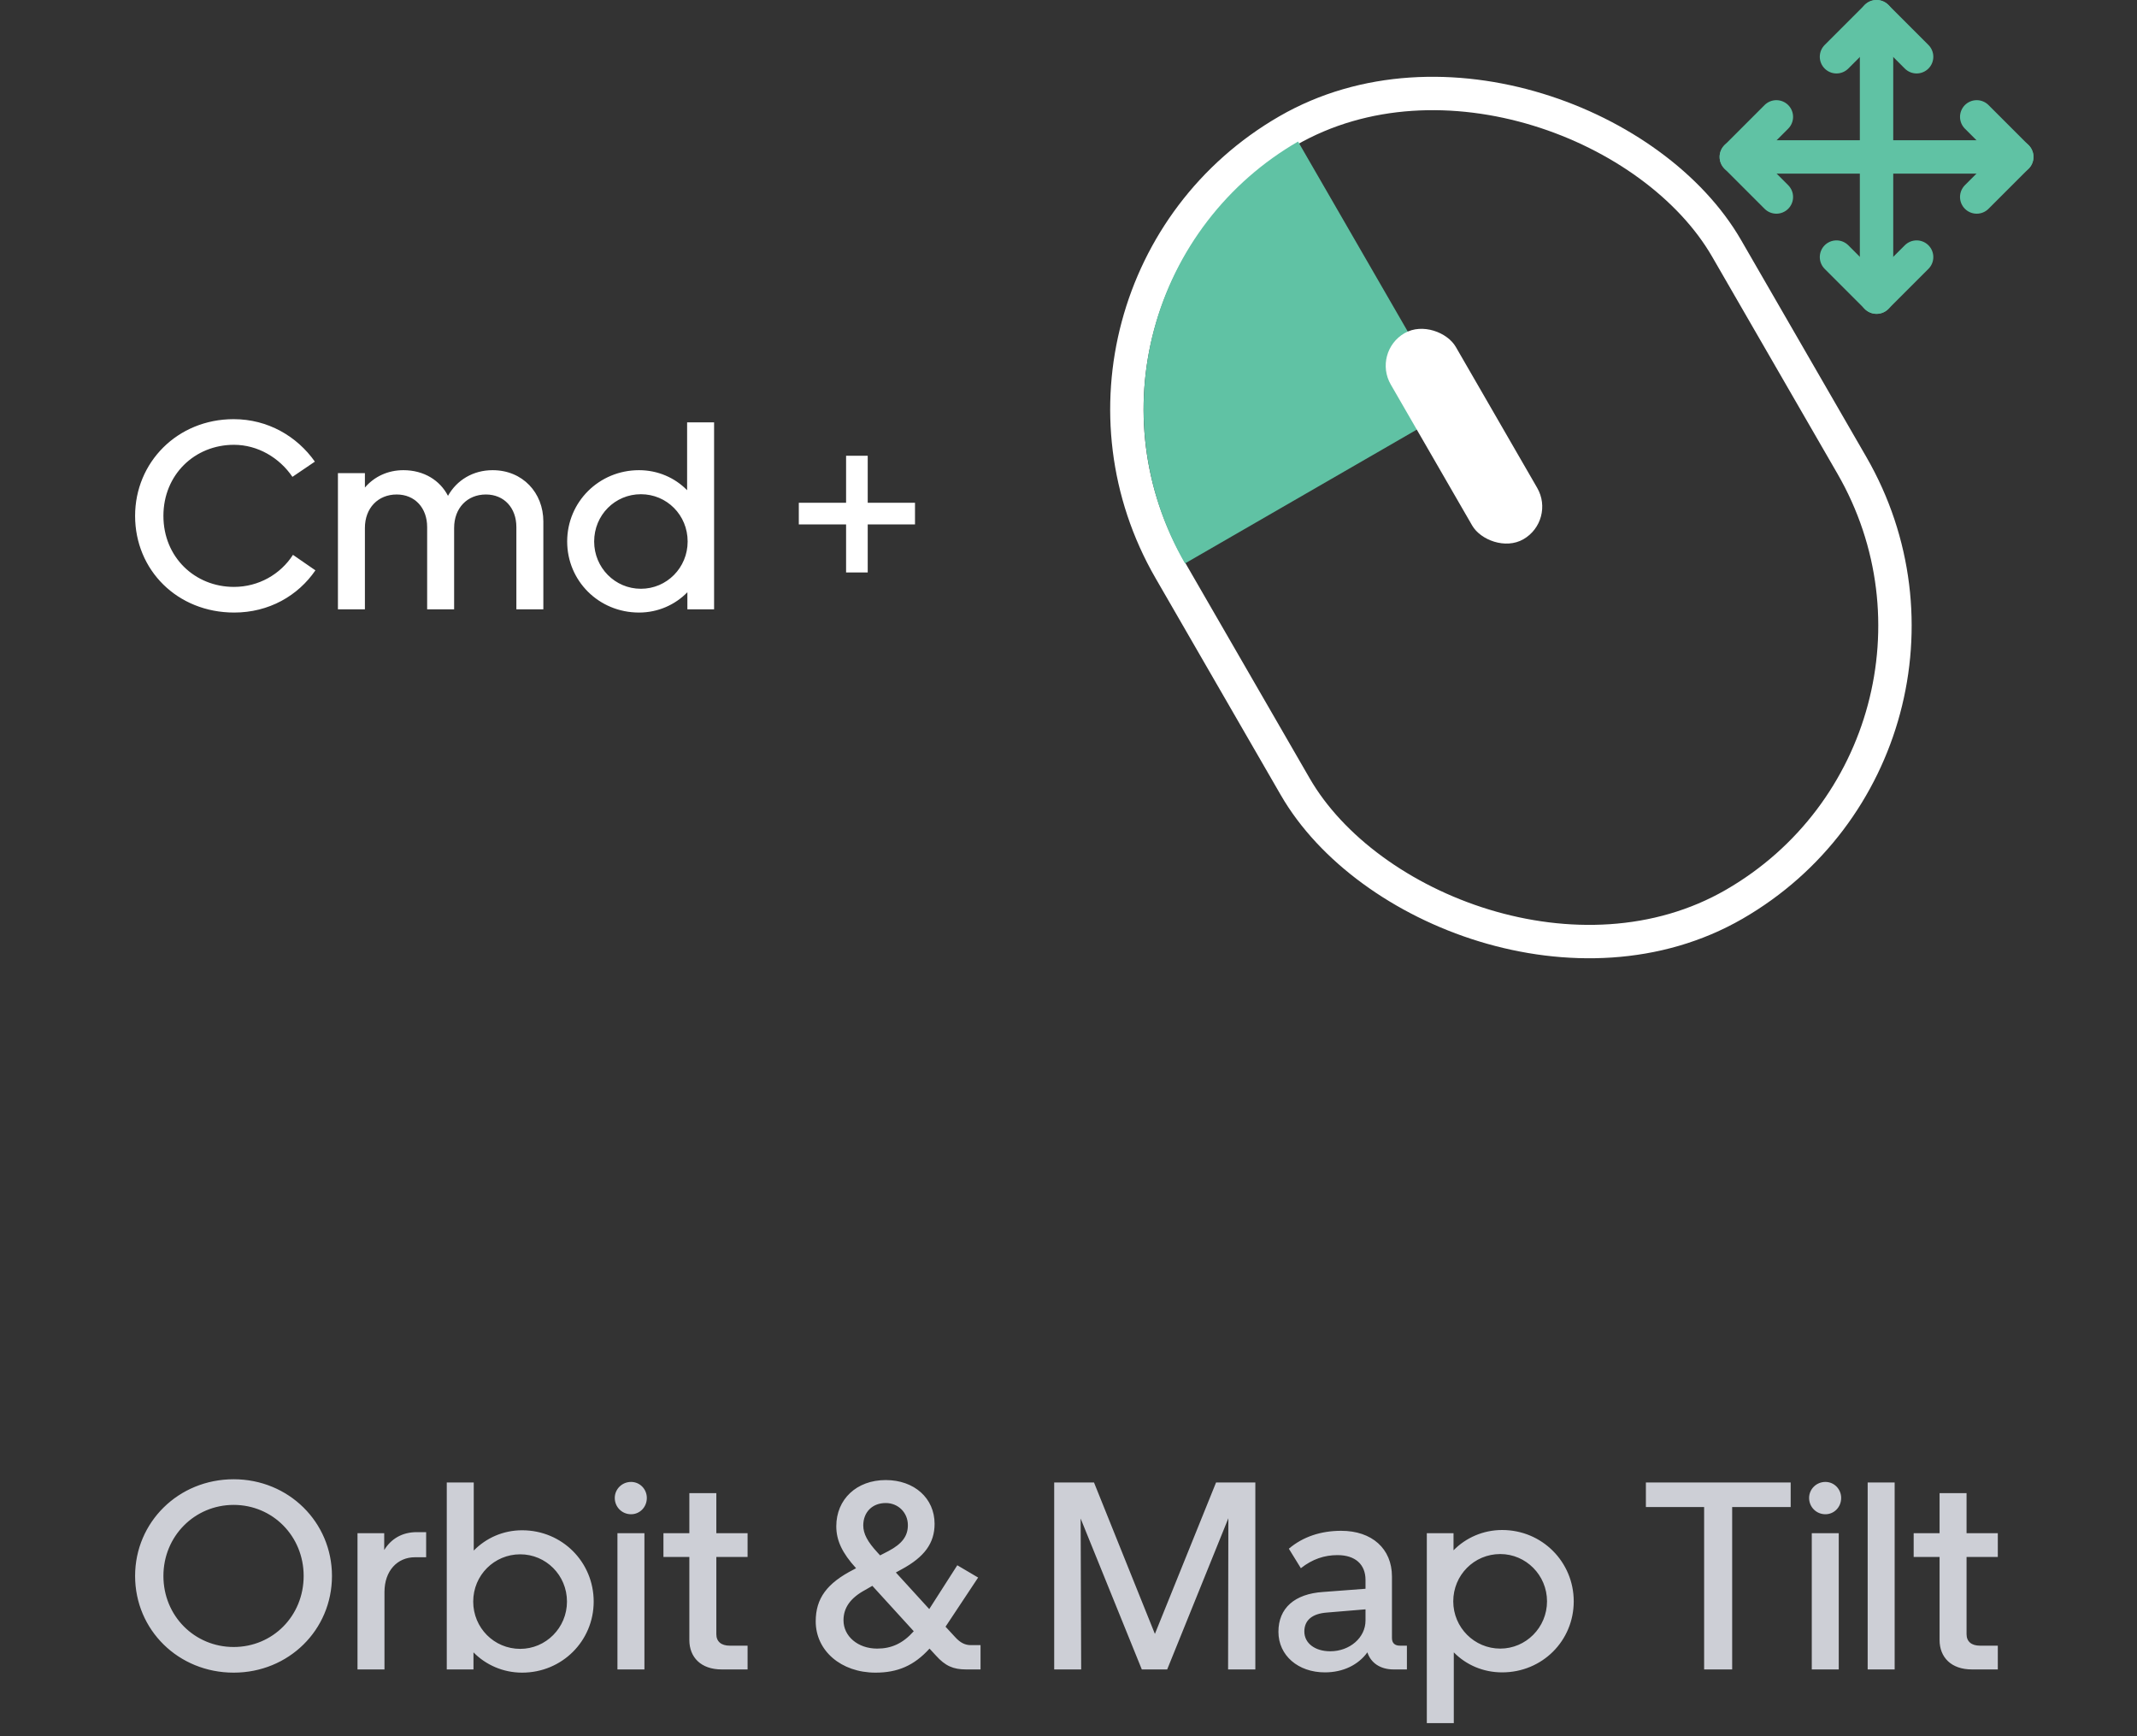 <svg width="128" height="104" viewBox="0 0 128 104" fill="none" xmlns="http://www.w3.org/2000/svg">
<rect x="0" y="0" width="128" height="104" fill="#333333" stroke="none"/>
<path d="M8.092 30.9C8.092 34.148 10.62 36.692 14.028 36.692C16.108 36.692 17.852 35.684 18.892 34.164L17.548 33.236C16.796 34.404 15.484 35.156 14.012 35.156C11.676 35.156 9.788 33.38 9.788 30.9C9.788 28.436 11.66 26.644 14.012 26.644C15.436 26.644 16.732 27.412 17.516 28.564L18.86 27.652C17.788 26.132 16.044 25.108 13.996 25.108C10.62 25.108 8.092 27.7 8.092 30.9ZM21.857 31.62C21.857 30.436 22.641 29.62 23.761 29.62C24.849 29.62 25.585 30.42 25.585 31.572V36.5H27.201V31.62C27.201 30.436 27.985 29.62 29.105 29.62C30.193 29.62 30.929 30.42 30.929 31.572V36.5H32.545V31.236C32.545 29.524 31.313 28.164 29.505 28.164C28.337 28.164 27.361 28.756 26.833 29.7C26.353 28.772 25.393 28.164 24.161 28.164C23.233 28.164 22.417 28.548 21.857 29.204V28.34H20.241V36.5H21.857V31.62ZM42.772 36.5V25.3H41.156V29.364C40.42 28.612 39.396 28.164 38.276 28.164C35.876 28.164 33.972 30.068 33.972 32.436C33.972 34.788 35.86 36.692 38.276 36.692C39.412 36.692 40.436 36.228 41.172 35.476V36.5H42.772ZM41.188 32.436C41.188 34.004 39.94 35.268 38.388 35.268C36.836 35.268 35.588 34.004 35.588 32.436C35.588 30.852 36.836 29.604 38.388 29.604C39.94 29.604 41.188 30.852 41.188 32.436ZM51.974 34.292V31.412H54.806V30.116H51.974V27.3H50.678V30.116H47.846V31.412H50.678V34.292H51.974Z" fill="white"/>
<rect x="60.454" y="17.459" width="38.5" height="53.5" rx="19.25" transform="rotate(-30 60.454 17.459)" stroke="white" stroke-width="2"/>
<path d="M77.75 8.479C75.646 9.693 73.802 11.311 72.323 13.238C70.844 15.165 69.759 17.365 69.13 19.712C68.502 22.059 68.341 24.506 68.658 26.915C68.975 29.323 69.764 31.646 70.978 33.75L87 24.5L77.75 8.479Z" fill="#60C2A4"/>
<rect x="82.177" y="21.083" width="4.5" height="14.25" rx="2.25" transform="rotate(-30 82.177 21.083)" fill="white"/>
<path d="M112.399 1V17.8" stroke="#60C2A4" stroke-width="2" stroke-miterlimit="10" stroke-linecap="round" stroke-linejoin="round"/>
<path d="M110 3.4L112.4 1L114.8 3.4" stroke="#60C2A4" stroke-width="2" stroke-miterlimit="10" stroke-linecap="round" stroke-linejoin="round"/>
<path d="M110 15.399L112.4 17.799L114.8 15.399" stroke="#60C2A4" stroke-width="2" stroke-miterlimit="10" stroke-linecap="round" stroke-linejoin="round"/>
<path d="M120.8 9.399H104" stroke="#60C2A4" stroke-width="2" stroke-miterlimit="10" stroke-linecap="round" stroke-linejoin="round"/>
<path d="M118.399 7L120.799 9.4L118.399 11.8" stroke="#60C2A4" stroke-width="2" stroke-miterlimit="10" stroke-linecap="round" stroke-linejoin="round"/>
<path d="M106.4 7L104 9.4L106.4 11.8" stroke="#60C2A4" stroke-width="2" stroke-miterlimit="10" stroke-linecap="round" stroke-linejoin="round"/>
<path d="M8.092 94.4C8.092 97.632 10.684 100.192 13.996 100.192C17.292 100.192 19.884 97.632 19.884 94.4C19.884 91.184 17.292 88.608 13.996 88.608C10.684 88.608 8.092 91.184 8.092 94.4ZM9.788 94.4C9.788 92.016 11.66 90.144 13.996 90.144C16.332 90.144 18.188 92.016 18.188 94.4C18.188 96.8 16.332 98.656 13.996 98.656C11.66 98.656 9.788 96.8 9.788 94.4ZM25.525 93.28V91.776H24.965C24.069 91.776 23.413 92.192 23.013 92.848V91.84H21.413V100H23.029V95.36C23.029 94.096 23.797 93.28 24.853 93.28H25.525ZM26.76 100H28.36V98.976C29.096 99.728 30.136 100.192 31.272 100.192C33.672 100.192 35.56 98.288 35.56 95.936C35.56 93.568 33.672 91.664 31.272 91.664C30.136 91.664 29.112 92.128 28.376 92.88V88.8H26.76V100ZM28.344 95.936C28.344 94.352 29.608 93.104 31.16 93.104C32.696 93.104 33.96 94.352 33.96 95.936C33.96 97.504 32.696 98.768 31.16 98.768C29.592 98.768 28.344 97.504 28.344 95.936ZM37.799 90.704C38.327 90.704 38.743 90.272 38.743 89.728C38.743 89.2 38.327 88.768 37.799 88.768C37.255 88.768 36.823 89.2 36.823 89.728C36.823 90.272 37.255 90.704 37.799 90.704ZM38.599 91.84H36.983V100H38.599V91.84ZM43.226 100H44.778V98.576H43.706C43.21 98.576 42.906 98.336 42.906 97.888V93.264H44.778V91.84H42.906V89.44H41.29V91.84H39.738V93.264H41.29V98.24C41.29 99.264 41.978 100 43.226 100ZM56.059 99.168C56.619 99.792 57.099 100 57.867 100H58.731V98.544H58.155C57.819 98.544 57.531 98.416 57.211 98.064L56.635 97.44L58.587 94.496L57.339 93.76L55.659 96.384L53.659 94.192L54.011 94C55.371 93.264 55.979 92.432 55.979 91.28C55.979 89.744 54.763 88.656 53.051 88.656C51.307 88.656 50.091 89.808 50.091 91.424C50.091 92.272 50.443 93.024 51.275 93.936L51.131 94.016C49.531 94.832 48.859 95.744 48.859 97.12C48.859 98.88 50.379 100.192 52.443 100.192C53.755 100.192 54.747 99.776 55.675 98.752L56.059 99.168ZM52.555 92.992C51.963 92.352 51.707 91.872 51.707 91.376C51.707 90.576 52.251 90.032 53.051 90.032C53.803 90.032 54.379 90.608 54.379 91.36C54.379 92.016 54.027 92.48 53.211 92.912L52.715 93.168L52.555 92.992ZM50.523 97.056C50.523 96.304 50.939 95.712 51.835 95.232L52.251 94.992L54.731 97.712C54.075 98.448 53.387 98.752 52.539 98.752C51.387 98.752 50.523 98.016 50.523 97.056ZM64.759 100L64.727 90.96L68.391 100H69.911L73.575 90.944L73.559 100H75.191V88.8H72.839L69.175 97.872L65.527 88.8H63.143V100H64.759ZM76.574 97.744C76.574 99.168 77.758 100.176 79.358 100.176C80.446 100.176 81.358 99.728 81.902 98.976C82.11 99.616 82.686 100 83.47 100H84.27V98.576H83.854C83.534 98.576 83.374 98.416 83.374 98.112V94.432C83.374 92.768 82.174 91.696 80.334 91.696C79.118 91.696 78.046 92.048 77.198 92.768L77.918 93.936C78.606 93.392 79.326 93.152 80.11 93.152C81.182 93.152 81.79 93.712 81.79 94.64V95.168L79.246 95.36C77.55 95.472 76.574 96.32 76.574 97.744ZM78.126 97.728C78.126 97.056 78.59 96.656 79.486 96.592L81.79 96.4V97.072C81.79 98.096 80.846 98.912 79.678 98.912C78.766 98.912 78.126 98.432 78.126 97.728ZM85.462 91.84V103.216H87.078V98.976C87.814 99.728 88.838 100.176 89.974 100.176C92.374 100.176 94.262 98.288 94.262 95.92C94.262 93.568 92.374 91.648 89.974 91.648C88.838 91.648 87.798 92.112 87.062 92.864V91.84H85.462ZM87.046 95.92C87.046 94.352 88.294 93.088 89.862 93.088C91.398 93.088 92.662 94.352 92.662 95.92C92.662 97.488 91.398 98.752 89.862 98.752C88.31 98.752 87.046 97.488 87.046 95.92ZM98.584 90.272H102.072V100H103.752V90.272H107.256V88.8H98.584V90.272ZM109.336 90.704C109.864 90.704 110.28 90.272 110.28 89.728C110.28 89.2 109.864 88.768 109.336 88.768C108.792 88.768 108.36 89.2 108.36 89.728C108.36 90.272 108.792 90.704 109.336 90.704ZM110.136 91.84H108.52V100H110.136V91.84ZM113.484 100V88.8H111.868V100H113.484ZM118.111 100H119.663V98.576H118.591C118.095 98.576 117.791 98.336 117.791 97.888V93.264H119.663V91.84H117.791V89.44H116.175V91.84H114.623V93.264H116.175V98.24C116.175 99.264 116.863 100 118.111 100Z" fill="#CDCFD6"/>
</svg>
